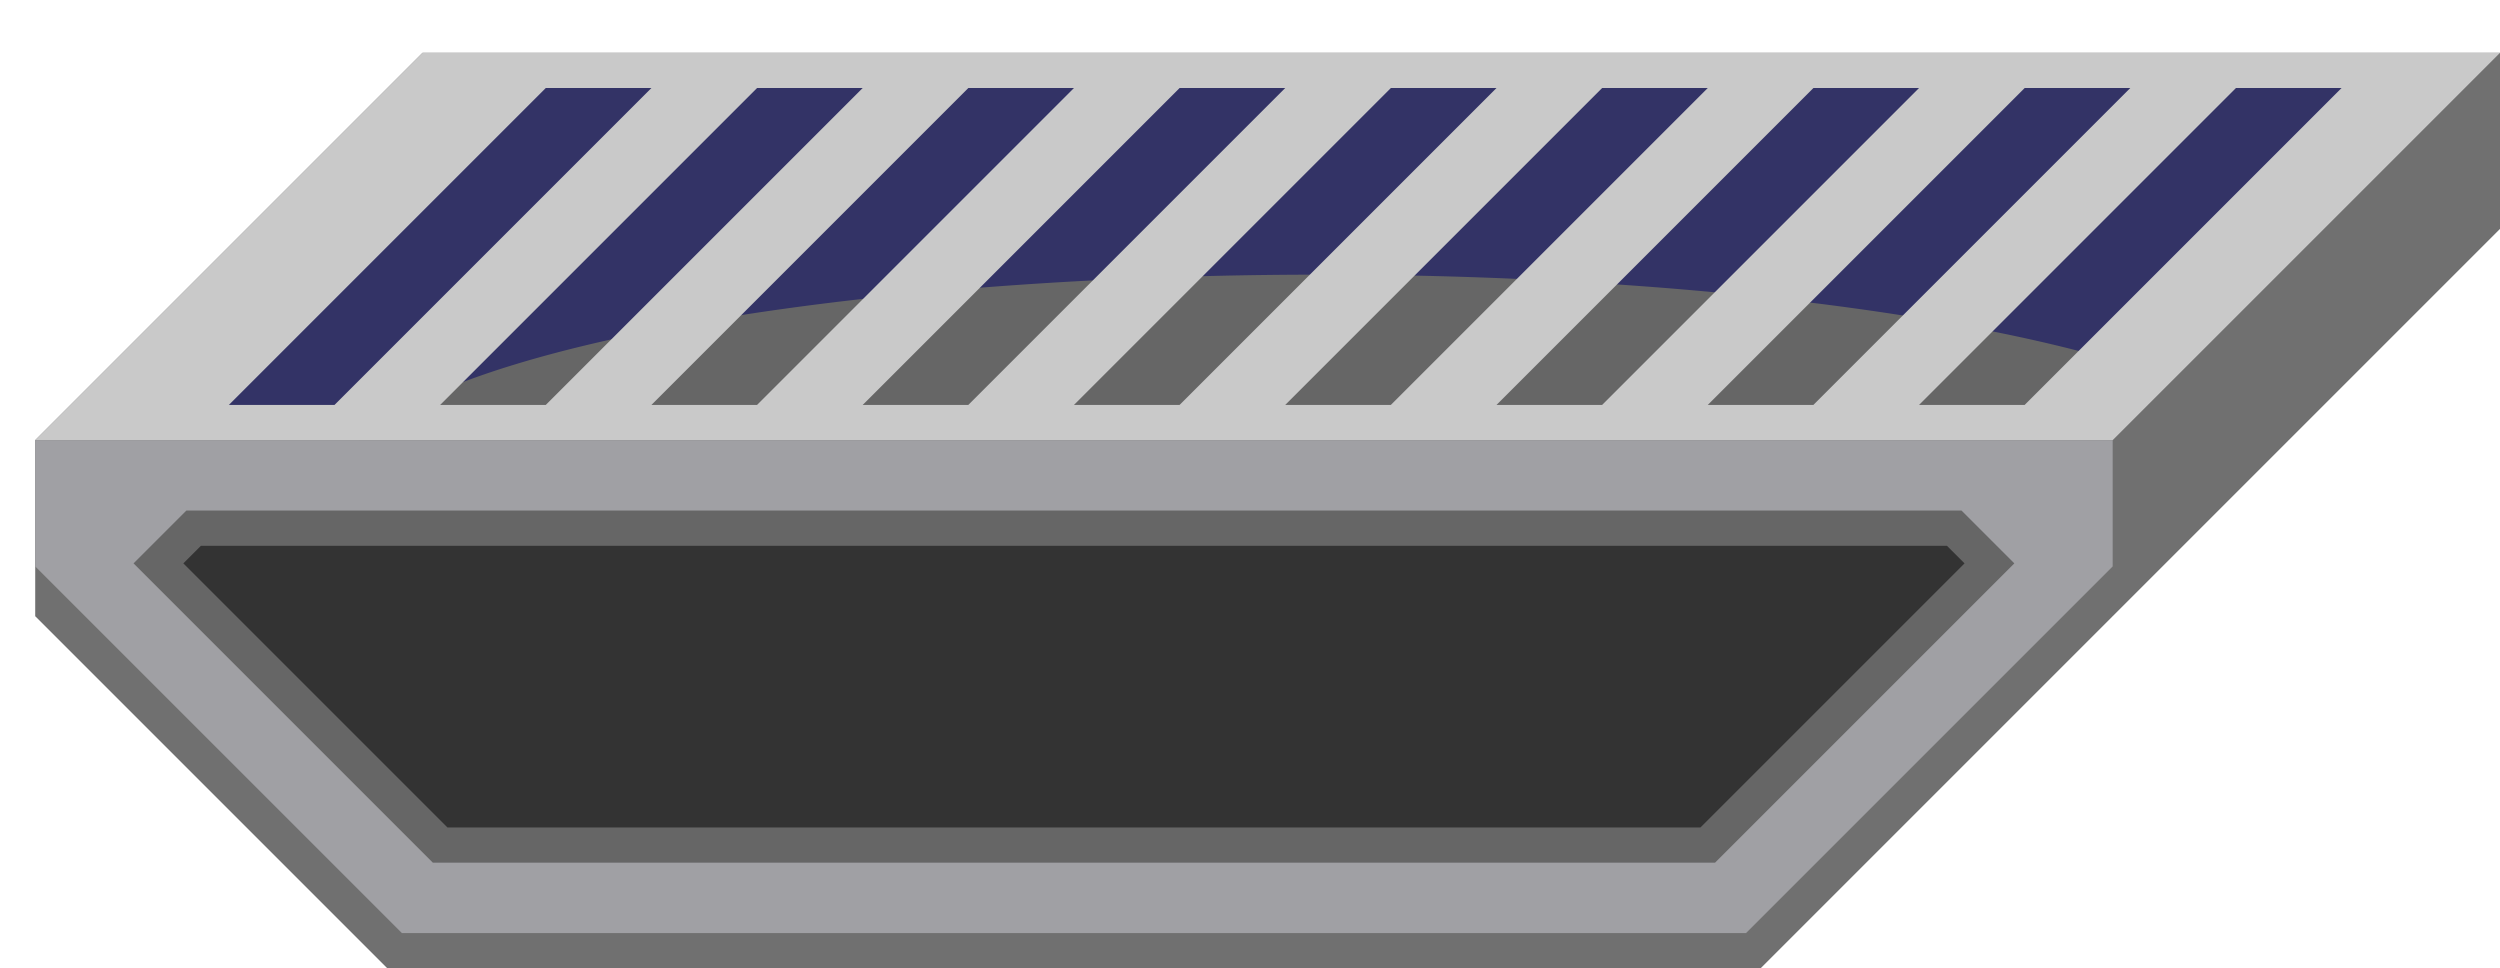 <?xml version="1.0" encoding="UTF-8"?>
<!-- Created with Inkscape (http://www.inkscape.org/) -->
<svg width="142" height="55" version="1.1" viewBox="0 0 142 55" xml:space="preserve" xmlns="http://www.w3.org/2000/svg"><g><path d="m24 3-22 22v10l20 20h78l42-42v-10z" fill="#707070" style="paint-order:fill markers stroke"/><path d="M 4,24 120,24.064 140,4 H 24 Z" fill="#336" stroke-opacity="0" style="paint-order:fill markers stroke"/><path d="m75 15.6a56 12 0 0 0-54.605 9.4h99.605l3.422-3.422a56 12 0 0 0-48.422-5.979z" fill="#666" style="paint-order:fill markers stroke"/><path d="m24 3-22 22h118l22-22zm7 2h6l-18 18h-6zm12 0h6l-18 18h-6zm12 0h6l-18 18h-6zm12 0h6l-18 18h-6zm12 0h6l-18 18h-6zm12 0h6l-18 18h-6zm12 0h6l-18 18h-6zm12 0h6l-18 18h-6zm12 0h6l-18 18h-6z" fill="#c9c9c9" style="paint-order:fill markers stroke"/><path d="M 2,32.172 22.828,53 H 99.172 L 120,32.172 V 25 H 2" fill="#a0a0a4" style="paint-order:fill markers stroke"/><path d="m11 30-2 2 16 16h72l16-16-2-2z" fill="#333" stroke="#666" stroke-width="2" style="paint-order:fill markers stroke"/></g></svg>
